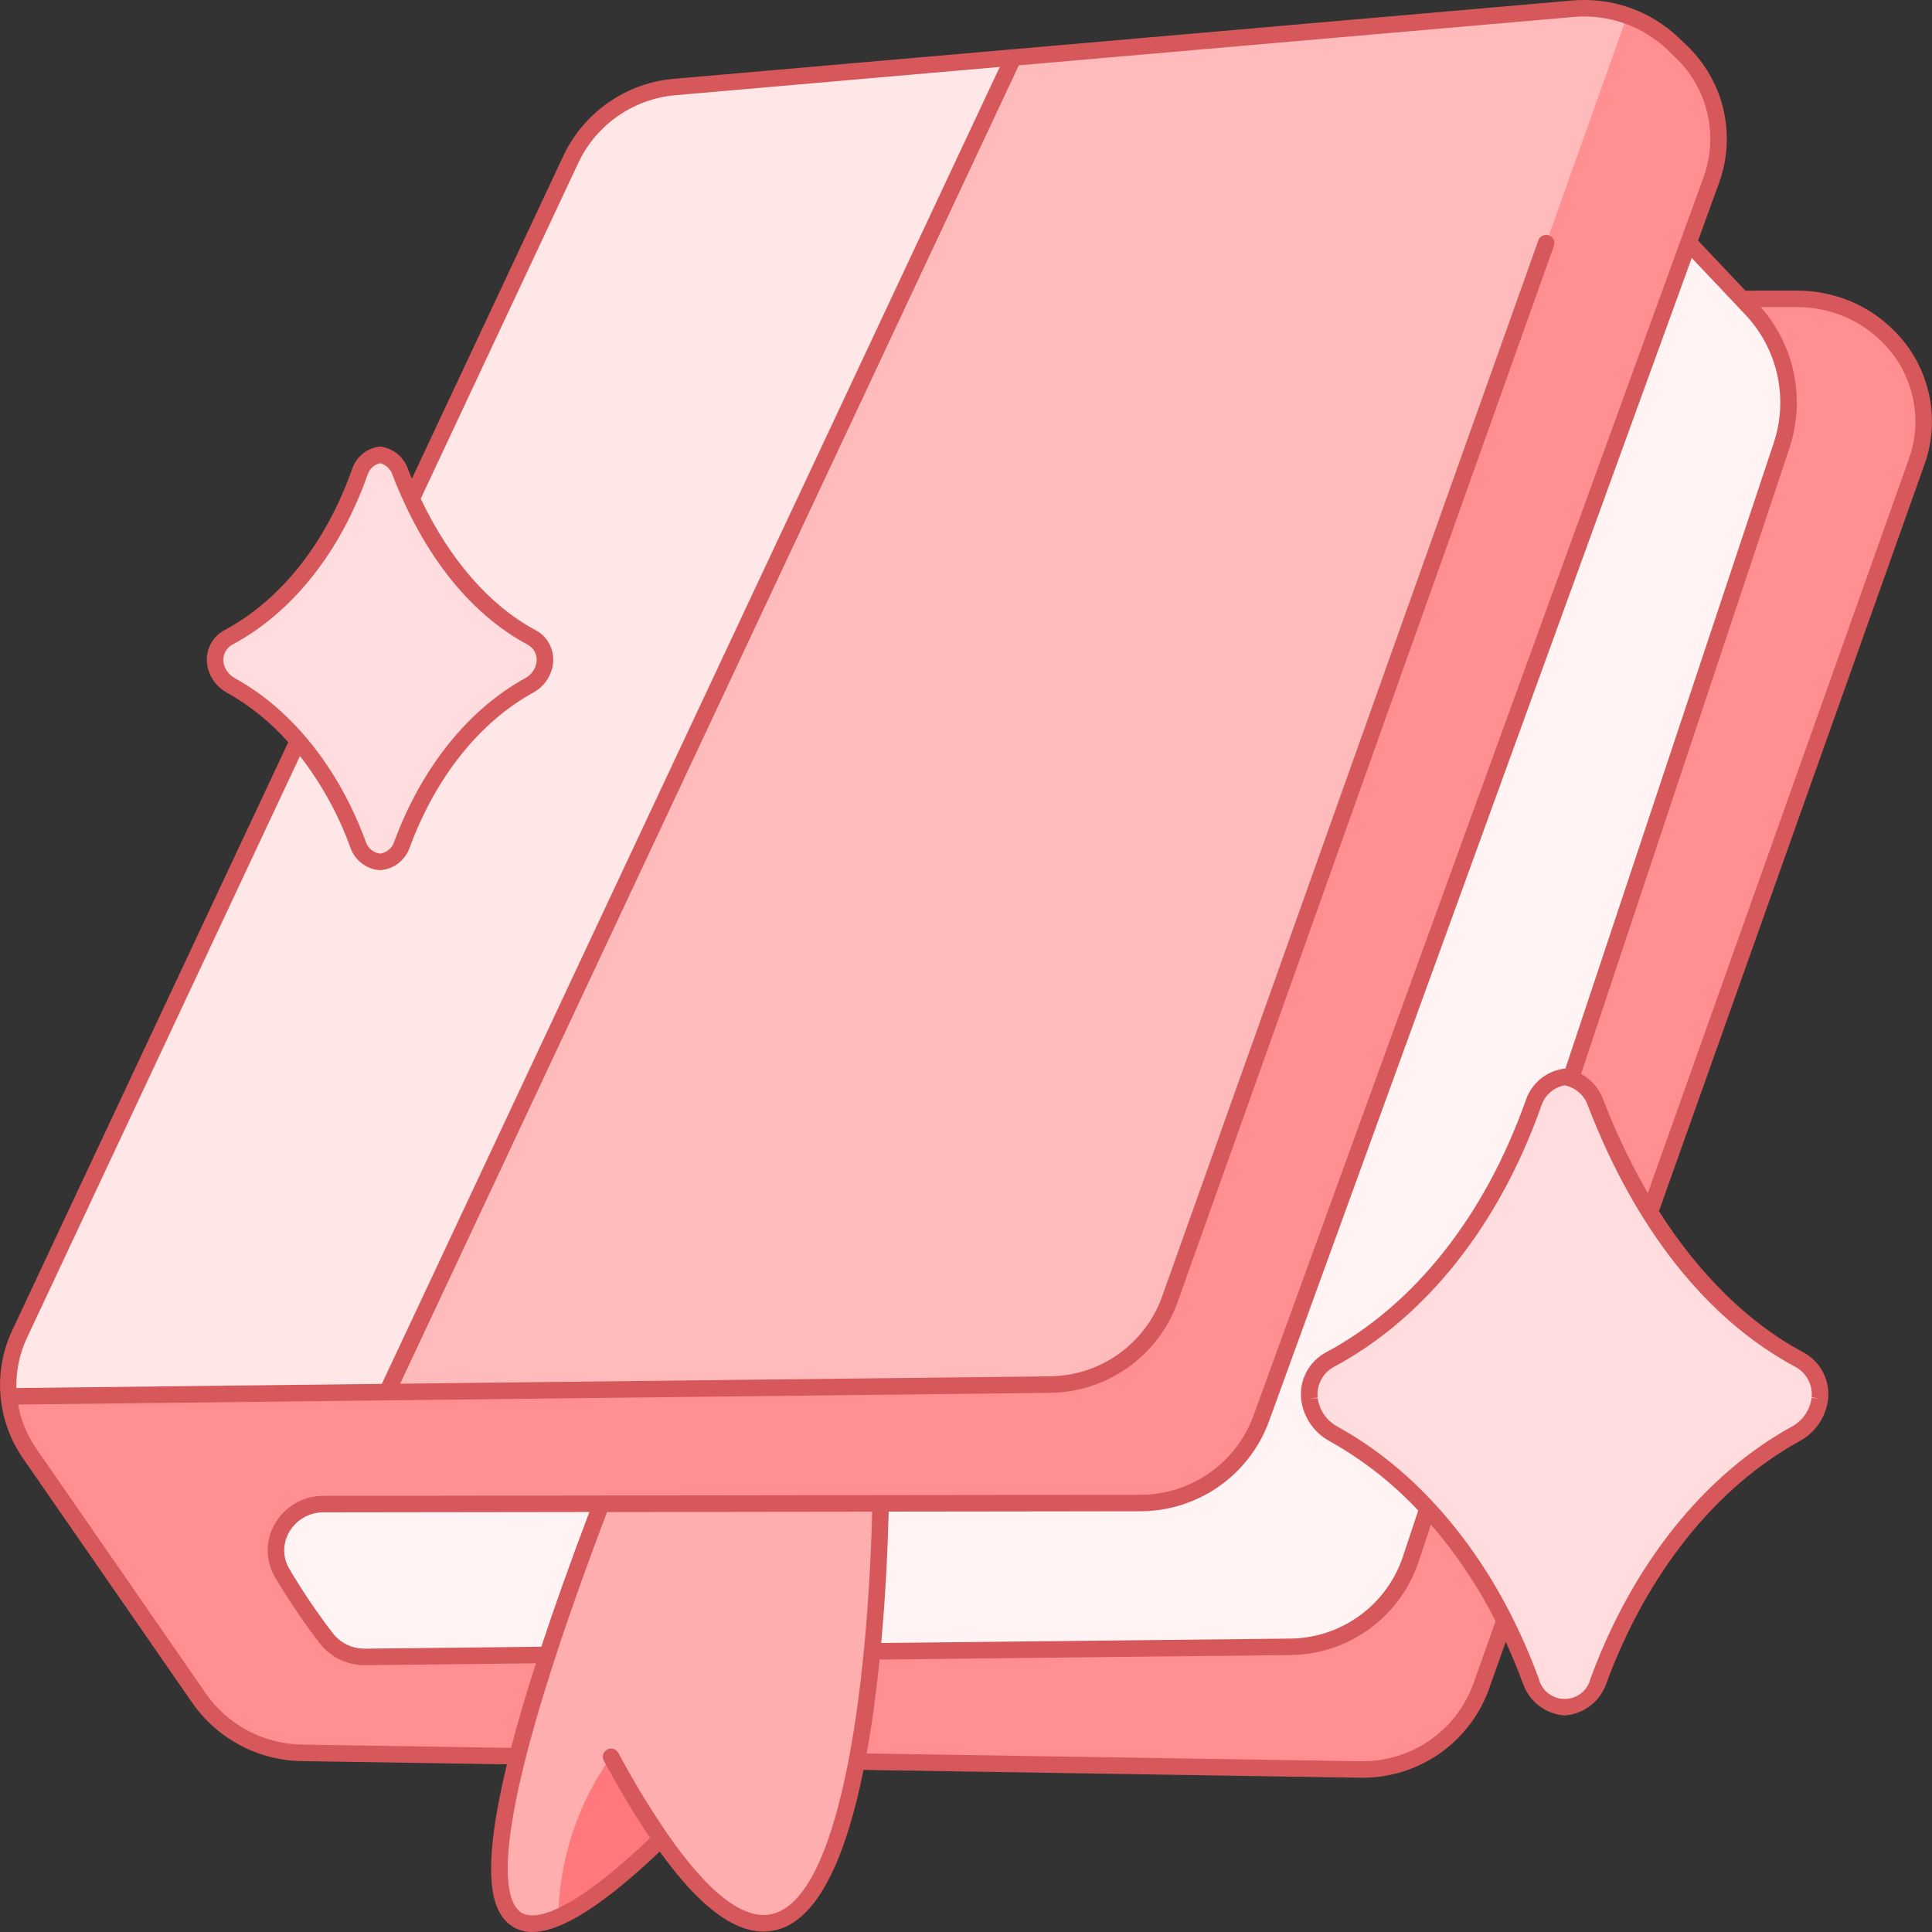 <svg width="60" height="60" viewBox="0 0 60 60" fill="none" xmlns="http://www.w3.org/2000/svg">
<rect x="0" y="0" width="60" height="60" fill="#333333" stroke="none"/>
<g clip-path="url(#clip0_19_377)">
<path d="M52.441 7.533L54.094 9.283L56.417 10.627C56.417 10.627 57.135 14.743 54.863 21.107C52.59 27.47 44.104 52.379 44.104 52.379L12.273 53.461L4.387 46.423L40.064 6.178L52.441 7.533Z" fill="#FFF3F4"/>
<path d="M59.525 14.337L45.994 52.385C45.712 53.154 45.195 53.816 44.518 54.276C43.84 54.737 43.035 54.974 42.216 54.953L9.388 54.437C8.759 54.429 8.141 54.272 7.585 53.979C7.029 53.685 6.551 53.264 6.189 52.75L0.921 45.141C0.549 44.605 0.323 43.98 0.268 43.33C0.213 42.679 0.33 42.025 0.607 41.434L17.742 4.919C18.039 4.3 18.493 3.769 19.059 3.38C19.625 2.991 20.283 2.757 20.967 2.701L48.844 0.272C49.416 0.223 49.991 0.295 50.533 0.485V0.486C51.068 0.672 51.556 0.972 51.965 1.364L52.213 1.604C52.739 2.104 53.108 2.746 53.274 3.451C53.44 4.157 53.398 4.896 53.151 5.578L52.44 7.533L51.802 9.289L39.156 44.087C38.868 44.853 38.353 45.512 37.679 45.975C37.005 46.438 36.206 46.684 35.388 46.678L10.052 46.711C8.911 46.712 8.197 47.916 8.774 48.871C9.188 49.569 9.644 50.242 10.138 50.886C10.281 51.067 10.463 51.212 10.671 51.311C10.88 51.41 11.108 51.46 11.338 51.457L40.03 51.145C40.86 51.144 41.669 50.885 42.345 50.403C43.021 49.921 43.53 49.241 43.801 48.456L55.331 13.827C55.572 13.1 55.611 12.321 55.443 11.574C55.275 10.827 54.907 10.14 54.379 9.586L54.094 9.283L55.802 9.281C56.335 9.279 56.864 9.383 57.357 9.587C57.846 9.789 58.288 10.089 58.658 10.467C59.152 10.965 59.496 11.592 59.649 12.277C59.802 12.962 59.759 13.676 59.525 14.337Z" fill="#FF8F91"/>
<path d="M50.533 0.485V0.486L36.319 40.384C36.038 41.149 35.53 41.81 34.862 42.277C34.195 42.745 33.401 42.997 32.586 43L12.022 43.233L0.272 43.366C0.208 42.704 0.324 42.036 0.608 41.434L17.742 4.919C18.039 4.3 18.494 3.769 19.059 3.38C19.625 2.991 20.283 2.757 20.968 2.701L31.47 1.786L48.844 0.272C49.416 0.222 49.992 0.295 50.533 0.485Z" fill="#FFBBBC"/>
<path d="M27.349 46.688C27.266 50.412 26.559 65.788 20.525 57.112C19.464 58.141 18.284 59.132 17.337 59.543C15.166 60.487 14.215 58.386 18.675 46.7L27.349 46.688Z" fill="#FFAEB0"/>
<path d="M20.525 57.112C19.464 58.14 18.284 59.131 17.337 59.543C17.368 57.754 17.939 56.016 18.977 54.558C19.445 55.438 19.962 56.29 20.525 57.112Z" fill="#FF797C"/>
<path d="M31.47 1.786L12.022 43.233L0.272 43.366C0.208 42.704 0.324 42.036 0.608 41.434L17.742 4.919C18.039 4.3 18.494 3.769 19.059 3.38C19.625 2.991 20.283 2.757 20.968 2.701L31.47 1.786Z" fill="#FFE6E7"/>
<path d="M55.869 42.219C53.089 40.728 50.931 37.827 49.555 34.251C49.514 34.025 49.395 33.821 49.219 33.673C49.043 33.526 48.82 33.446 48.591 33.446C48.361 33.446 48.139 33.526 47.963 33.673C47.787 33.821 47.668 34.025 47.627 34.251C46.353 37.864 44.093 40.728 41.312 42.219C41.096 42.333 40.918 42.509 40.803 42.725C40.687 42.941 40.639 43.186 40.665 43.429C40.666 43.435 40.666 43.441 40.667 43.447C40.697 43.674 40.781 43.89 40.91 44.079C41.04 44.267 41.213 44.422 41.414 44.531C44.089 46.004 46.273 48.753 47.544 52.213C47.605 52.444 47.741 52.649 47.93 52.795C48.119 52.941 48.352 53.02 48.591 53.02C48.83 53.02 49.062 52.941 49.252 52.795C49.441 52.649 49.577 52.444 49.637 52.213C50.909 48.753 53.093 46.004 55.768 44.531C55.969 44.422 56.141 44.267 56.271 44.079C56.401 43.89 56.484 43.674 56.515 43.447C56.516 43.441 56.516 43.435 56.517 43.429C56.542 43.186 56.494 42.941 56.379 42.725C56.264 42.509 56.086 42.333 55.869 42.219Z" fill="#FFDDDE"/>
<path d="M16.503 19.791C14.707 18.828 13.313 16.954 12.425 14.645C12.378 14.509 12.295 14.389 12.184 14.297C12.074 14.206 11.941 14.146 11.799 14.125C11.658 14.147 11.526 14.207 11.417 14.298C11.307 14.39 11.225 14.51 11.179 14.645C10.357 16.978 8.897 18.828 7.101 19.791C6.961 19.865 6.847 19.979 6.772 20.118C6.698 20.257 6.667 20.416 6.683 20.573C6.683 20.577 6.684 20.581 6.684 20.585C6.704 20.731 6.758 20.871 6.842 20.992C6.926 21.114 7.037 21.214 7.167 21.284C8.894 22.236 10.305 24.011 11.126 26.246C11.177 26.388 11.268 26.513 11.387 26.606C11.507 26.698 11.651 26.754 11.802 26.767C11.953 26.754 12.097 26.698 12.217 26.606C12.336 26.513 12.427 26.388 12.478 26.246C13.299 24.011 14.71 22.235 16.437 21.284C16.567 21.214 16.678 21.114 16.762 20.992C16.846 20.871 16.9 20.731 16.92 20.585L16.921 20.573C16.938 20.416 16.907 20.257 16.832 20.118C16.757 19.979 16.643 19.865 16.503 19.791Z" fill="#FFDDDE"/>
<path d="M58.842 10.288C58.448 9.884 57.977 9.565 57.456 9.35C56.931 9.135 56.369 9.024 55.802 9.024L54.205 9.027L52.736 7.472L53.392 5.666C53.654 4.937 53.699 4.148 53.521 3.394C53.344 2.64 52.951 1.954 52.392 1.419L52.142 1.18C51.704 0.76 51.181 0.439 50.608 0.238C50.035 0.038 49.426 -0.038 48.822 0.016L20.945 2.446C20.216 2.506 19.515 2.756 18.913 3.171C18.31 3.586 17.826 4.151 17.509 4.81L12.791 14.868C12.748 14.764 12.705 14.659 12.664 14.553C12.6 14.372 12.487 14.213 12.338 14.092C12.189 13.972 12.009 13.895 11.819 13.869C11.801 13.868 11.782 13.868 11.764 13.871C11.576 13.899 11.399 13.978 11.254 14.099C11.108 14.221 10.999 14.38 10.938 14.559C10.129 16.853 8.723 18.63 6.98 19.565C6.794 19.662 6.642 19.813 6.544 19.998C6.446 20.183 6.405 20.393 6.429 20.602C6.429 20.602 6.43 20.614 6.43 20.616C6.455 20.802 6.523 20.98 6.63 21.136C6.736 21.291 6.878 21.419 7.044 21.509C7.761 21.912 8.406 22.433 8.952 23.049L0.375 41.325C0.08 41.958 -0.044 42.657 0.016 43.353C0.016 43.358 0.015 43.364 0.015 43.369C0.016 43.392 0.019 43.416 0.026 43.438C0.096 44.102 0.332 44.737 0.711 45.287L5.979 52.895C6.364 53.444 6.873 53.892 7.465 54.205C8.057 54.517 8.715 54.685 9.385 54.693L15.744 54.793C14.852 58.46 15.338 59.448 15.905 59.822C16.091 59.943 16.31 60.004 16.532 59.999C17.421 59.999 18.727 59.174 20.488 57.503C21.894 59.452 23.108 60.241 24.195 59.913C25.507 59.517 26.317 57.444 26.818 54.966L42.212 55.209H42.284C43.145 55.217 43.987 54.957 44.695 54.467C45.403 53.976 45.941 53.279 46.236 52.47L46.762 50.99C46.956 51.414 47.137 51.85 47.303 52.3C47.399 52.567 47.569 52.801 47.795 52.974C48.02 53.147 48.29 53.251 48.572 53.274H48.591C48.591 53.274 48.604 53.274 48.609 53.274C48.892 53.251 49.162 53.147 49.387 52.974C49.612 52.801 49.783 52.567 49.879 52.3C51.137 48.877 53.273 46.196 55.892 44.754C56.129 44.625 56.332 44.443 56.484 44.221C56.637 43.999 56.735 43.744 56.77 43.477C56.77 43.477 56.772 43.458 56.772 43.457C56.805 43.163 56.748 42.865 56.608 42.603C56.469 42.342 56.254 42.129 55.991 41.991C54.298 41.083 52.769 39.576 51.52 37.614L59.767 14.423C60.019 13.717 60.066 12.954 59.902 12.222C59.739 11.49 59.371 10.819 58.842 10.288ZM53.908 9.46L53.909 9.461L54.193 9.762C54.689 10.283 55.034 10.928 55.192 11.63C55.349 12.332 55.314 13.063 55.088 13.746L48.614 33.191L48.607 33.19C48.588 33.188 48.569 33.189 48.551 33.192C48.286 33.231 48.037 33.343 47.831 33.515C47.625 33.687 47.471 33.912 47.385 34.166C46.121 37.75 43.922 40.53 41.191 41.993C40.928 42.131 40.713 42.344 40.574 42.606C40.434 42.867 40.377 43.165 40.41 43.459C40.41 43.459 40.412 43.478 40.412 43.479C40.448 43.746 40.545 44.001 40.698 44.223C40.851 44.445 41.054 44.627 41.29 44.756C42.314 45.328 43.243 46.055 44.045 46.911L43.557 48.376C43.304 49.11 42.828 49.747 42.195 50.197C41.562 50.648 40.804 50.889 40.028 50.888L27.367 51.025C27.508 49.484 27.571 48.032 27.599 46.944L35.388 46.934C36.258 46.938 37.109 46.676 37.826 46.183C38.542 45.69 39.091 44.988 39.397 44.174L52.539 8.011L53.908 9.46ZM7.29 21.059C7.195 21.008 7.113 20.934 7.052 20.844C6.99 20.755 6.951 20.651 6.938 20.544C6.927 20.438 6.949 20.331 7 20.237C7.05 20.143 7.128 20.067 7.222 20.017C9.079 19.022 10.57 17.144 11.421 14.73C11.45 14.645 11.5 14.569 11.567 14.508C11.633 14.448 11.714 14.405 11.802 14.385C11.89 14.406 11.972 14.449 12.039 14.511C12.106 14.573 12.156 14.65 12.185 14.737C13.147 17.235 14.597 19.061 16.381 20.017C16.477 20.068 16.555 20.146 16.606 20.242C16.656 20.337 16.677 20.446 16.665 20.553C16.65 20.659 16.611 20.761 16.55 20.849C16.489 20.936 16.408 21.009 16.313 21.059C14.533 22.04 13.085 23.851 12.236 26.157C12.204 26.251 12.146 26.333 12.069 26.395C11.992 26.457 11.899 26.497 11.801 26.51C11.703 26.497 11.611 26.457 11.534 26.395C11.457 26.333 11.399 26.251 11.366 26.157C10.519 23.851 9.071 22.04 7.29 21.059ZM0.84 41.543L9.316 23.48C9.986 24.343 10.516 25.306 10.886 26.334C10.954 26.523 11.074 26.688 11.233 26.81C11.393 26.933 11.583 27.006 11.783 27.023H11.802C11.802 27.023 11.815 27.023 11.82 27.023C12.02 27.006 12.211 26.933 12.37 26.811C12.53 26.689 12.65 26.523 12.718 26.334C13.524 24.144 14.888 22.43 16.561 21.509C16.726 21.419 16.867 21.291 16.974 21.137C17.08 20.982 17.149 20.804 17.174 20.618C17.174 20.616 17.175 20.604 17.175 20.602C17.199 20.394 17.159 20.183 17.06 19.998C16.962 19.813 16.81 19.662 16.624 19.565C15.201 18.802 13.96 17.373 13.066 15.488L17.974 5.028C18.253 4.449 18.678 3.954 19.207 3.591C19.736 3.227 20.351 3.009 20.99 2.956L31.049 2.079L11.858 42.978L0.509 43.107C0.496 42.567 0.609 42.032 0.84 41.543ZM9.393 54.18C8.805 54.173 8.227 54.027 7.706 53.753C7.186 53.478 6.739 53.084 6.4 52.603L1.132 44.995C0.846 44.582 0.651 44.113 0.562 43.619L12.019 43.489H12.021H12.024L32.588 43.256C33.455 43.251 34.3 42.982 35.009 42.484C35.719 41.987 36.26 41.284 36.56 40.471L48.257 7.639C48.269 7.607 48.274 7.573 48.273 7.539C48.271 7.506 48.263 7.472 48.249 7.442C48.234 7.411 48.214 7.384 48.189 7.361C48.164 7.338 48.134 7.321 48.102 7.309C48.071 7.298 48.037 7.293 48.003 7.295C47.969 7.296 47.936 7.305 47.906 7.32C47.875 7.334 47.848 7.355 47.825 7.38C47.803 7.405 47.785 7.435 47.774 7.467L36.078 40.299C35.813 41.014 35.337 41.631 34.712 42.068C34.088 42.504 33.345 42.74 32.583 42.743L12.428 42.972L31.64 2.029L48.867 0.527C49.398 0.479 49.934 0.546 50.437 0.722C50.941 0.898 51.401 1.18 51.787 1.549L52.036 1.789C52.524 2.255 52.866 2.853 53.021 3.51C53.177 4.167 53.138 4.855 52.91 5.49L51.561 9.201L38.915 44C38.645 44.715 38.162 45.331 37.532 45.764C36.901 46.197 36.153 46.427 35.388 46.422L18.666 46.444L10.052 46.455C9.743 46.452 9.438 46.532 9.171 46.687C8.903 46.842 8.682 47.066 8.53 47.335C8.384 47.59 8.309 47.879 8.314 48.173C8.318 48.467 8.401 48.754 8.555 49.004C8.974 49.711 9.436 50.392 9.936 51.044C10.102 51.253 10.312 51.422 10.552 51.538C10.792 51.654 11.055 51.714 11.322 51.714H11.341L16.643 51.656C16.325 52.647 16.071 53.518 15.872 54.282L9.393 54.18ZM18.303 46.957C17.704 48.54 17.212 49.926 16.811 51.141L11.335 51.201C11.145 51.203 10.956 51.162 10.783 51.08C10.611 50.998 10.459 50.877 10.341 50.728C9.853 50.092 9.403 49.428 8.994 48.739C8.888 48.566 8.83 48.368 8.827 48.165C8.824 47.962 8.876 47.762 8.977 47.587C9.084 47.396 9.241 47.239 9.43 47.13C9.619 47.021 9.834 46.965 10.053 46.968L18.303 46.957ZM26.824 51.299C26.709 52.477 26.555 53.607 26.359 54.632C26.354 54.65 26.35 54.669 26.349 54.687C25.86 57.224 25.114 59.102 24.047 59.423C23.168 59.688 22.054 58.862 20.736 56.966C20.179 56.152 19.667 55.307 19.203 54.437C19.186 54.407 19.165 54.381 19.139 54.36C19.112 54.339 19.082 54.323 19.05 54.313C19.018 54.304 18.984 54.301 18.95 54.304C18.917 54.308 18.884 54.318 18.855 54.334C18.825 54.35 18.799 54.372 18.778 54.398C18.757 54.424 18.741 54.454 18.731 54.486C18.722 54.519 18.719 54.553 18.722 54.586C18.726 54.62 18.736 54.652 18.752 54.682C19.25 55.6 19.733 56.404 20.191 57.079C17.423 59.718 16.47 59.582 16.187 59.396C15.569 58.988 15.1 56.826 18.853 46.958L27.086 46.947C27.049 48.373 26.967 49.831 26.832 51.225C26.826 51.246 26.823 51.268 26.823 51.289C26.823 51.292 26.824 51.295 26.824 51.299ZM45.753 52.299C45.493 53.008 45.02 53.619 44.399 54.049C43.778 54.478 43.039 54.704 42.284 54.697C42.263 54.697 42.241 54.697 42.22 54.697L26.916 54.455C27.088 53.505 27.219 52.511 27.317 51.539L40.032 51.4C40.916 51.4 41.778 51.124 42.497 50.611C43.216 50.097 43.757 49.372 44.044 48.536L44.441 47.346C45.228 48.261 45.902 49.269 46.447 50.346L45.753 52.299ZM55.748 42.444C55.919 42.535 56.059 42.673 56.151 42.844C56.242 43.014 56.281 43.207 56.262 43.4L56.517 43.429L56.26 43.416C56.235 43.602 56.166 43.78 56.059 43.935C55.952 44.089 55.81 44.217 55.644 44.306C52.917 45.808 50.698 48.585 49.397 52.124C49.354 52.306 49.252 52.468 49.105 52.584C48.959 52.7 48.778 52.763 48.591 52.763C48.405 52.763 48.224 52.7 48.077 52.584C47.931 52.468 47.828 52.306 47.785 52.124C46.484 48.585 44.266 45.808 41.538 44.306C41.373 44.217 41.23 44.089 41.123 43.935C41.016 43.78 40.947 43.602 40.922 43.416L40.667 43.447L40.92 43.4C40.901 43.208 40.94 43.014 41.032 42.844C41.123 42.674 41.263 42.535 41.434 42.445C44.278 40.92 46.562 38.041 47.869 34.336C47.922 34.176 48.017 34.033 48.144 33.922C48.271 33.812 48.425 33.736 48.59 33.705C48.756 33.738 48.911 33.815 49.038 33.927C49.166 34.039 49.261 34.182 49.316 34.343C50.791 38.178 53.016 40.98 55.748 42.445V42.444ZM59.283 14.251L51.175 37.052C50.638 36.126 50.176 35.159 49.794 34.158C49.67 33.813 49.423 33.526 49.101 33.351L55.575 13.908C55.821 13.165 55.868 12.371 55.712 11.604C55.555 10.838 55.2 10.125 54.683 9.538L55.803 9.537H55.812C56.308 9.536 56.8 9.633 57.258 9.823C57.716 10.012 58.13 10.292 58.475 10.646C58.937 11.109 59.257 11.694 59.4 12.332C59.543 12.97 59.502 13.635 59.283 14.251Z" fill="#D6585B"/>
</g>
<defs>
<clipPath id="clip0_19_377">
<rect width="60" height="60" fill="white"/>
</clipPath>
</defs>
</svg>
